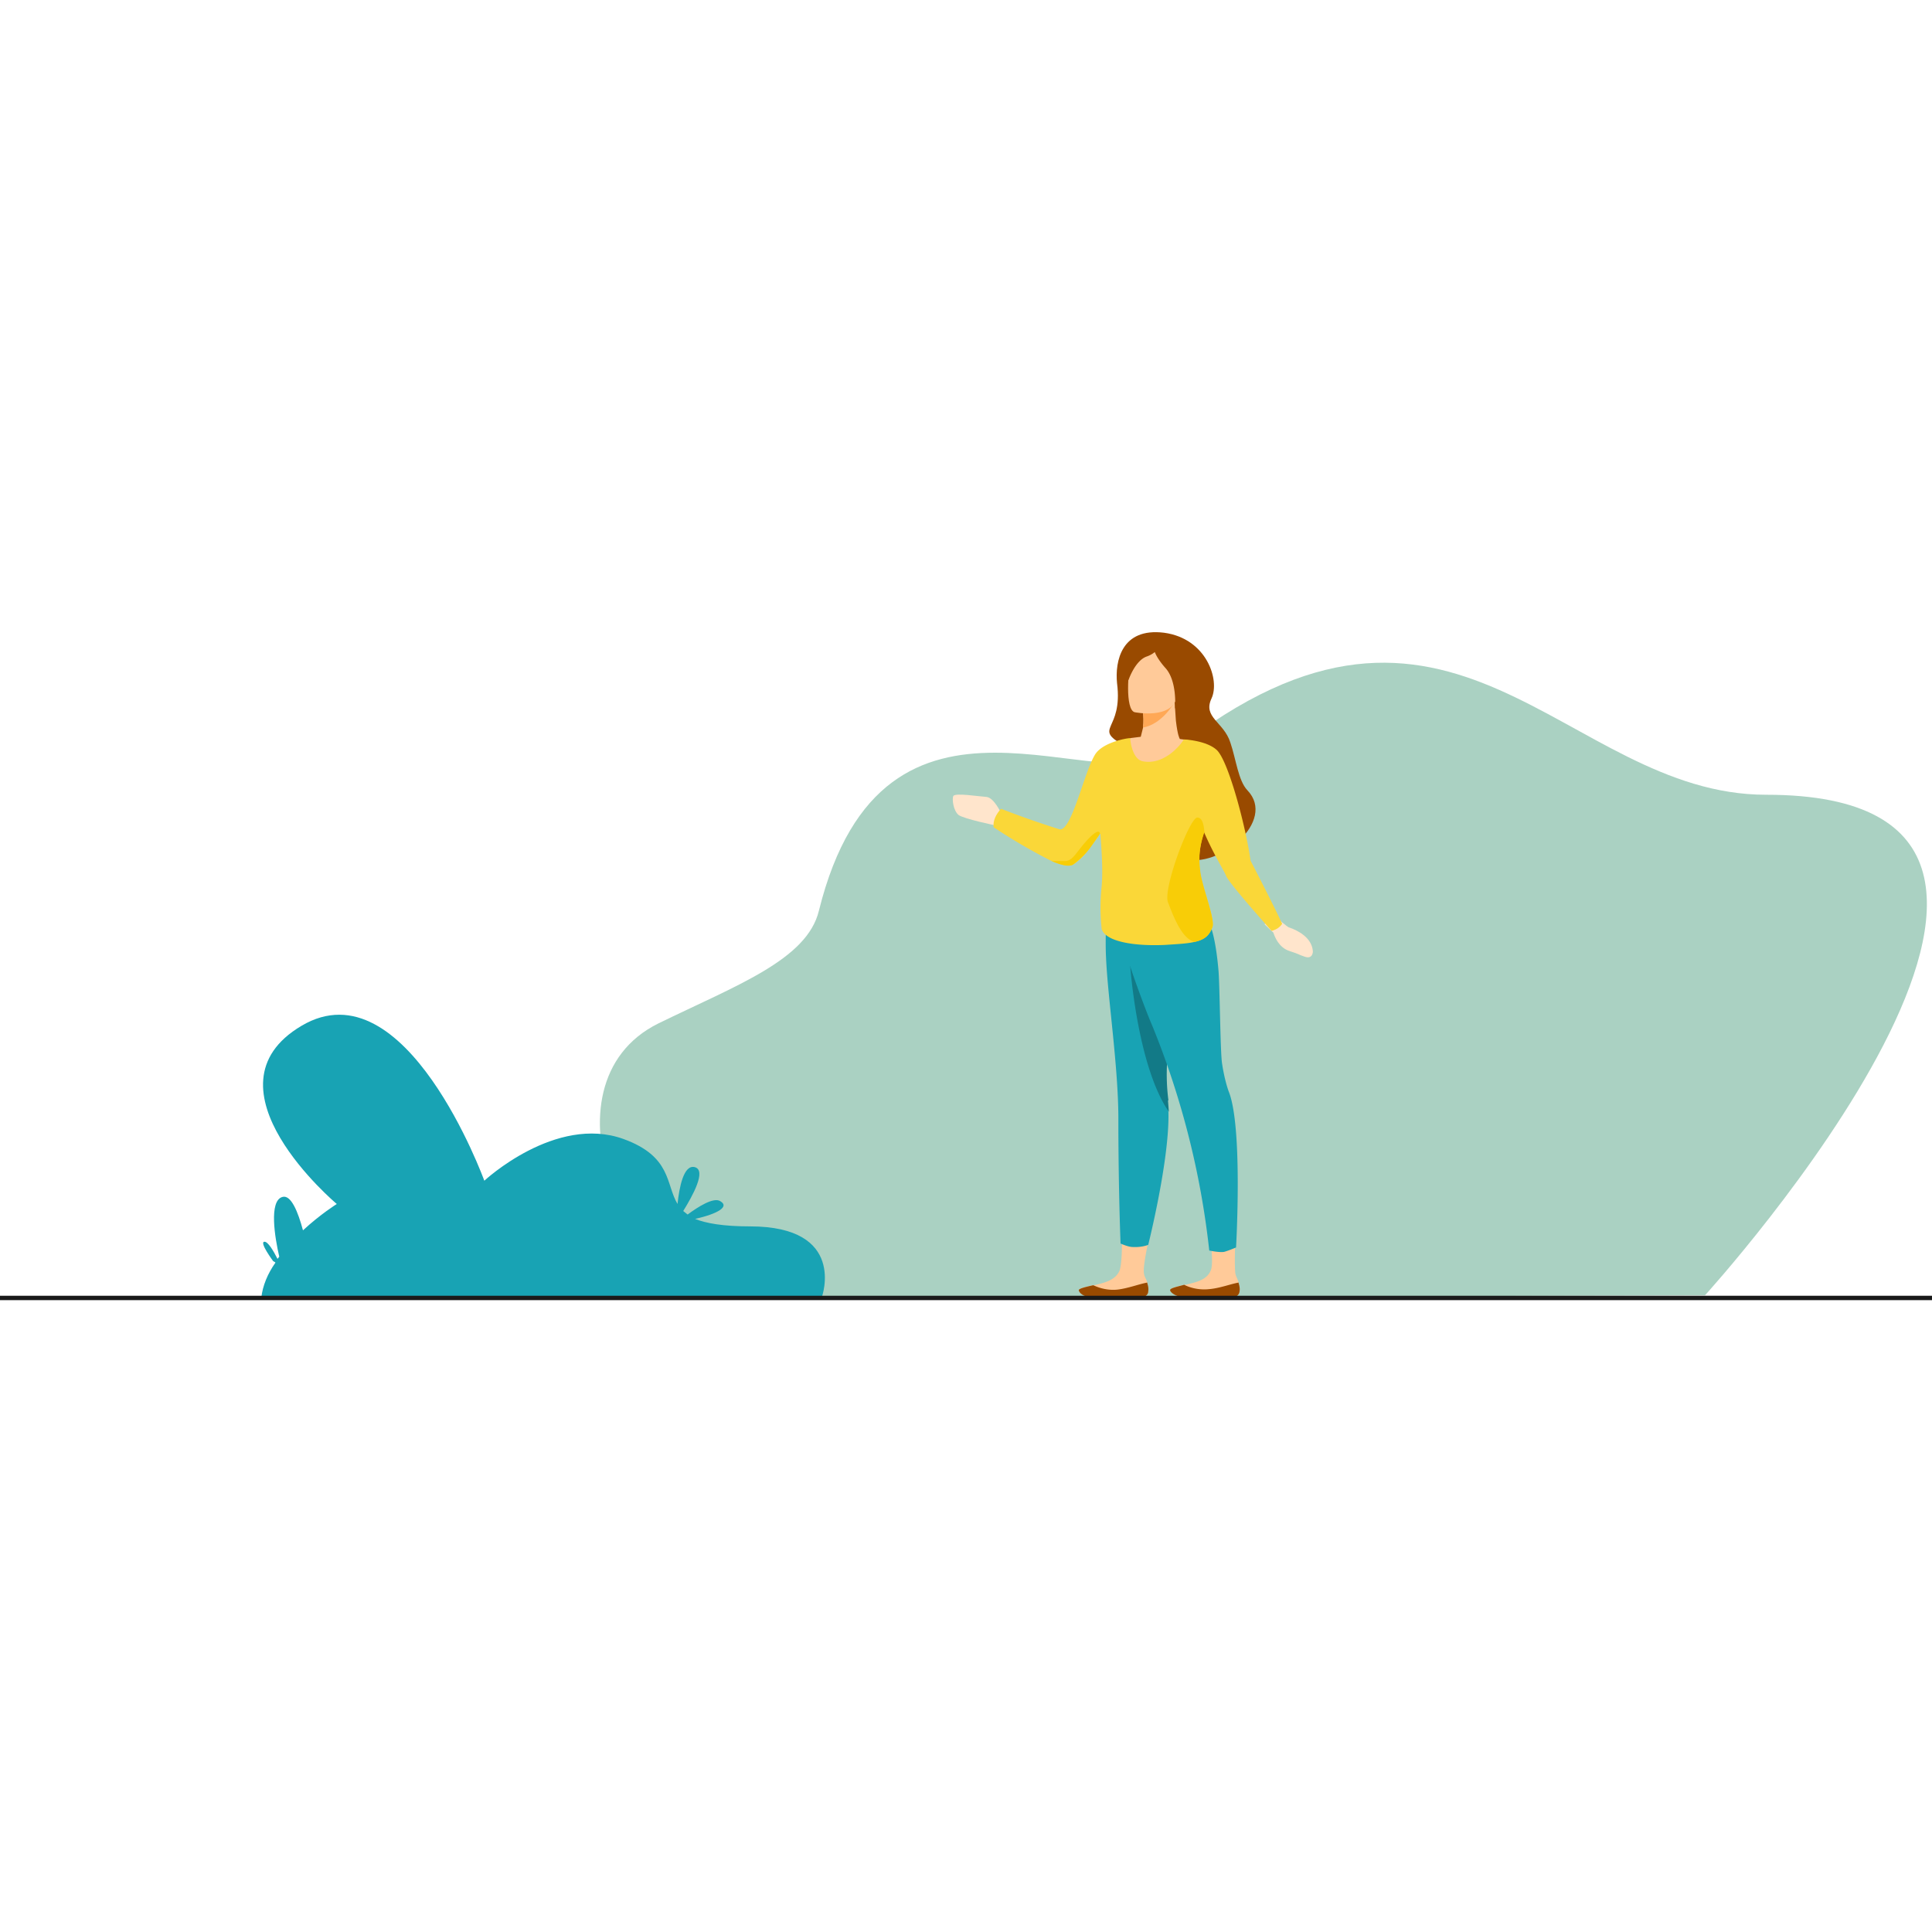 <svg xmlns="http://www.w3.org/2000/svg" width="440" height="440" fill="none">
  <path fill="#AAD1C2" fill-rule="evenodd" d="M402.2 181c-46 0-71.2-60.4-134.9-10-15.9 12.6-65.9-23.6-80.8 36.4-2.7 11.2-18.8 17-36.6 25.7-27.8 13.8-7.3 62.2 19 62.4 26.2.2 219.4-.5 219.4-.5s103.7-114 14-114Z" clip-rule="evenodd"/>
  <path fill="#18A3B4" fill-rule="evenodd" d="m62.7 287.5-.5-.3s-3.2-4.3-2-4.4c.8-.1 2.1 2.1 3 3.9l.4-.5c-1-4.3-2.4-12.7.7-13.6 2-.6 3.6 3.5 4.7 7.6 4-3.7 7.7-6 7.7-6s-31.7-26.6-8-40.6 41.6 35.3 41.6 35.3 16.2-15.1 31.7-9.5c11 4 9.6 10.3 12.3 14.8.4-3.8 1.4-9 3.9-8.4 2.8.7-.5 6.6-2.6 10l1 .8c2.3-1.7 6-4.1 7.5-3 2 1.2-.5 2.8-5.8 4 2.5 1 6.4 1.7 12.5 1.7 22.1 0 16.4 16 16.4 16l-127.7.3c.3-2.8 1.5-5.6 3.2-8Z" clip-rule="evenodd"/>
  <path fill="#FFCA99" fill-rule="evenodd" d="M261.5 294.1c0 .6-.4 1-.9 1.2a9 9 0 0 1-4.2 0h-.8c-1.7-.1-1.6.4-4.8.4-3.7 0-5-1.3-5.1-1.8-.1-.5 1.5-.8 3.3-1.2h.2l.8-.2c2.1-.5 4.2-1.2 5-3.2.7-2.2.5-8.7.5-8.7h6.5s-1.7 7.2-1.5 9.2c.1 1.1.6 1.4.8 2.4v.2c.2.6.3 1.1.2 1.7Z" clip-rule="evenodd"/>
  <path fill="#18A3B4" fill-rule="evenodd" d="m269.1 223.9-2 9.6a49.7 49.7 0 0 0-1 19.7c.3 10.8-4.6 30.3-4.6 30.3s-1.3.6-3.5.5c-1.1 0-2.8-.8-2.8-.8s-.5-12.1-.5-28.4c0-11.8-2.4-27.4-2.8-36.6-.3-5.5.3-12.9.3-12.9s9.6-7.7 13-3.7c3.5 3.9 6 10.7 3.9 22.3Z" clip-rule="evenodd"/>
  <path fill="#127A87" fill-rule="evenodd" d="m266 250.6.2 2.6c-7.2-10.4-8.8-33.2-8.8-33.2l7.9 3.8s.9 4.3 1.8 9.7a46 46 0 0 0-1 17.1Z" clip-rule="evenodd"/>
  <path fill="#FFCA99" fill-rule="evenodd" d="M282.3 294c0 .6-.4 1-.9 1.2a9 9 0 0 1-4.2.1 16.6 16.6 0 0 0-.8 0c-1.7-.2-1.6.3-4.8.3-3.7 0-5-1.2-5-1.8-.2-.4 1.4-.8 3.2-1.2h.2l.8-.2c2.1-.5 4.2-1.1 5-3.2.7-2.2-.4-8.5-.4-8.5l6-.5s-.3 7.2-.1 9.3c0 1.1.6 1.7.8 2.7v.2c.2.5.3 1 .2 1.7Z" clip-rule="evenodd"/>
  <path fill="#18A3B4" fill-rule="evenodd" d="M281.5 284.1s-1.6.7-2.7 1c-1.1.2-3.4-.3-3.4-.3a190.3 190.3 0 0 0-13.1-51.5c-1-2.2-5-12.9-5.6-15.6-2-8 0-7.2 0-7.2l17.6-2s2.2 1 3.2 12.5c.3 3.5.4 18.3.8 21.1.4 2.7 1 5 1.5 6.4 3.3 8 1.7 35.6 1.7 35.6Z" clip-rule="evenodd"/>
  <path fill="#994A00" fill-rule="evenodd" d="M282.3 294a1.4 1.4 0 0 1-.9 1.3c-1 .3-2.5.3-4.2 0a14.5 14.5 0 0 0-.7 0h-.1c-1.4-.1-1.6.2-3.3.3h-2.6c-2.9-.2-3.9-1.3-4-1.7-.2-.5 1.4-.8 3.2-1.3.5.3 2.8 1.3 5.6 1 2.5-.2 5-1.2 6.8-1.5v.2c.2.6.3 1.2.2 1.8Zm-20.8.1c0 .6-.4 1-.9 1.2-1 .4-2.5.3-4.2.1h-.8c-1-.1-1.4 0-2.3.2h-4.5c-2.2-.3-3-1.2-3.1-1.7-.2-.4 1.5-.8 3.3-1.2.4.2 2.7 1.3 5.5 1 2.5-.3 5-1.3 6.8-1.6v.2c.2.6.3 1.2.2 1.8Z" clip-rule="evenodd"/>
  <path fill="#FFE5CC" fill-rule="evenodd" d="m290.1 208 1.8 2c1 .7 1.2 1.1 1.9 1.3 1.7.6 5 2.2 5.2 5.4 0 0 0 1.8-1.8 1.2-1.8-.6-1-.5-3.5-1.3s-3.4-3.3-3.7-4.2l-2-1.9 2.1-2.5Z" clip-rule="evenodd"/>
  <path fill="#994A00" fill-rule="evenodd" d="M254.4 155.6c-.5-5 1-12.7 10.7-11.5 9.7 1.3 12.8 10.8 10.8 15-2 4.3 2.8 5.3 4.3 10 1.3 3.8 1.8 8.7 3.9 10.9 6.7 7-6.5 17.9-14.4 15.6-14.5-4.2-16.4-4.8-15.9-16.2.3-5.8 4.8-8 2-9.7-7-4.1 0-3.1-1.4-14.1Z" clip-rule="evenodd"/>
  <path fill="#FFCA99" fill-rule="evenodd" d="M270.9 201.3c2 5 2.7 9.5 2.7 9.5l-21.5.3s.3-17.3-.7-23.5c-1-6 6-19.5 6-19.5l2.4-.3.5-2c.2-1.5.1-2.8 0-3.5v-.6l7-2.1h.2l.3 4.5c.4 3.4.8 4 .9 4.2 1.8.2 3.8.6 6 1.2 0 0-5.8 26.7-3.8 31.8Z" clip-rule="evenodd"/>
  <path fill="#FFE5CC" fill-rule="evenodd" d="M228 185.2s-1.6-3.5-3.3-3.7c-1.7-.1-7.2-1-7.6-.2-.3.7 0 3.3 1.2 4.3 1.2.9 8.5 2.4 8.5 2.4l1.2-2.8Z" clip-rule="evenodd"/>
  <path fill="#FAD738" fill-rule="evenodd" d="M284.8 196c-1-7.4-5-22.7-7.7-25.2-2.4-2.2-7.5-2.4-7.5-2.4-1 1.7-4.7 5.8-9.2 5-2.5-.3-3-4.7-3-5.3-.8 0-6.5 1-8.1 3.9-2.5 4.3-5.2 17-7.9 16.9a213 213 0 0 1-13.4-4.7s-2 1.9-1.7 4.2a127.7 127.7 0 0 0 13.2 7.7c1.9.8 3.4 1.2 4.3 1l.8-.3a15 15 0 0 0 3.6-3.7 55.5 55.5 0 0 0 2.4-3.3c.3 4 .6 8.5.3 12a46 46 0 0 0 0 9.8c1 3 7.9 3.9 14.4 3.6 3-.2 5.2-.3 6.8-.7 2.3-.5 3.3-1.5 4-3.3.8-1.7-2.6-9.8-2.9-13.3-.3-3.2.2-5.8 1-8.4 2.3 5.3 4.7 9 5 9.9.6 1.7 10.4 12.6 10.4 12.6s.8-.2 1.4-.6c.6-.4 1-1 1-1-1.8-4-7.2-14.4-7.2-14.4Z" clip-rule="evenodd"/>
  <path fill="#F8CD07" fill-rule="evenodd" d="M276.1 211.2c-.7 1.9-1.8 2.8-4 3.3-3-.6-5-6.2-6.1-9-1.2-3.1 5-19.5 6.7-19.3 1.3 0 1.5 2.2 1.6 3.3-.9 2.6-1.4 5.1-1 8.4.2 3.5 3.6 11.6 2.8 13.3Zm-25.6-21.3-2.3 3.3a19.5 19.5 0 0 1-3.7 3.6 1 1 0 0 1-.7.3c-.9.2-2.4-.2-4.3-1h3.3c1.8-.3 2.4-2.3 5.3-5.3 1.8-1.8 2.3-1.5 2.4-1Z" clip-rule="evenodd"/>
  <path fill="#FFA856" fill-rule="evenodd" d="M267.5 159.9s-2.7 5-7.2 5.8c.2-1.4.1-2.7 0-3.4v-.6l7-2.1.2.3Z" clip-rule="evenodd"/>
  <path fill="#FFCA99" fill-rule="evenodd" d="M258.4 162.2s8.7 1.8 9.7-3.7c1-5.4 2.8-8.8-2.7-10.1-5.5-1.4-7 .5-7.8 2.2-.7 1.8-1.4 11 .8 11.6Z" clip-rule="evenodd"/>
  <path fill="#994A00" fill-rule="evenodd" d="m269.7 148.7-3.6-4s-4.3-1.5-8.6 2.7c-1.8 1.8-1.5 5.4-.5 7.5 0 0 1.5-4.5 4.2-5.4a6 6 0 0 0 1.8-1c.3.8 1 2 2.3 3.5 2.9 3 2.3 9.4 2.3 9.4s4.7-9.8 2.1-12.7Z" clip-rule="evenodd"/>
  <path stroke="#1A1A1A" d="M0 295.6h440"/>
</svg>
